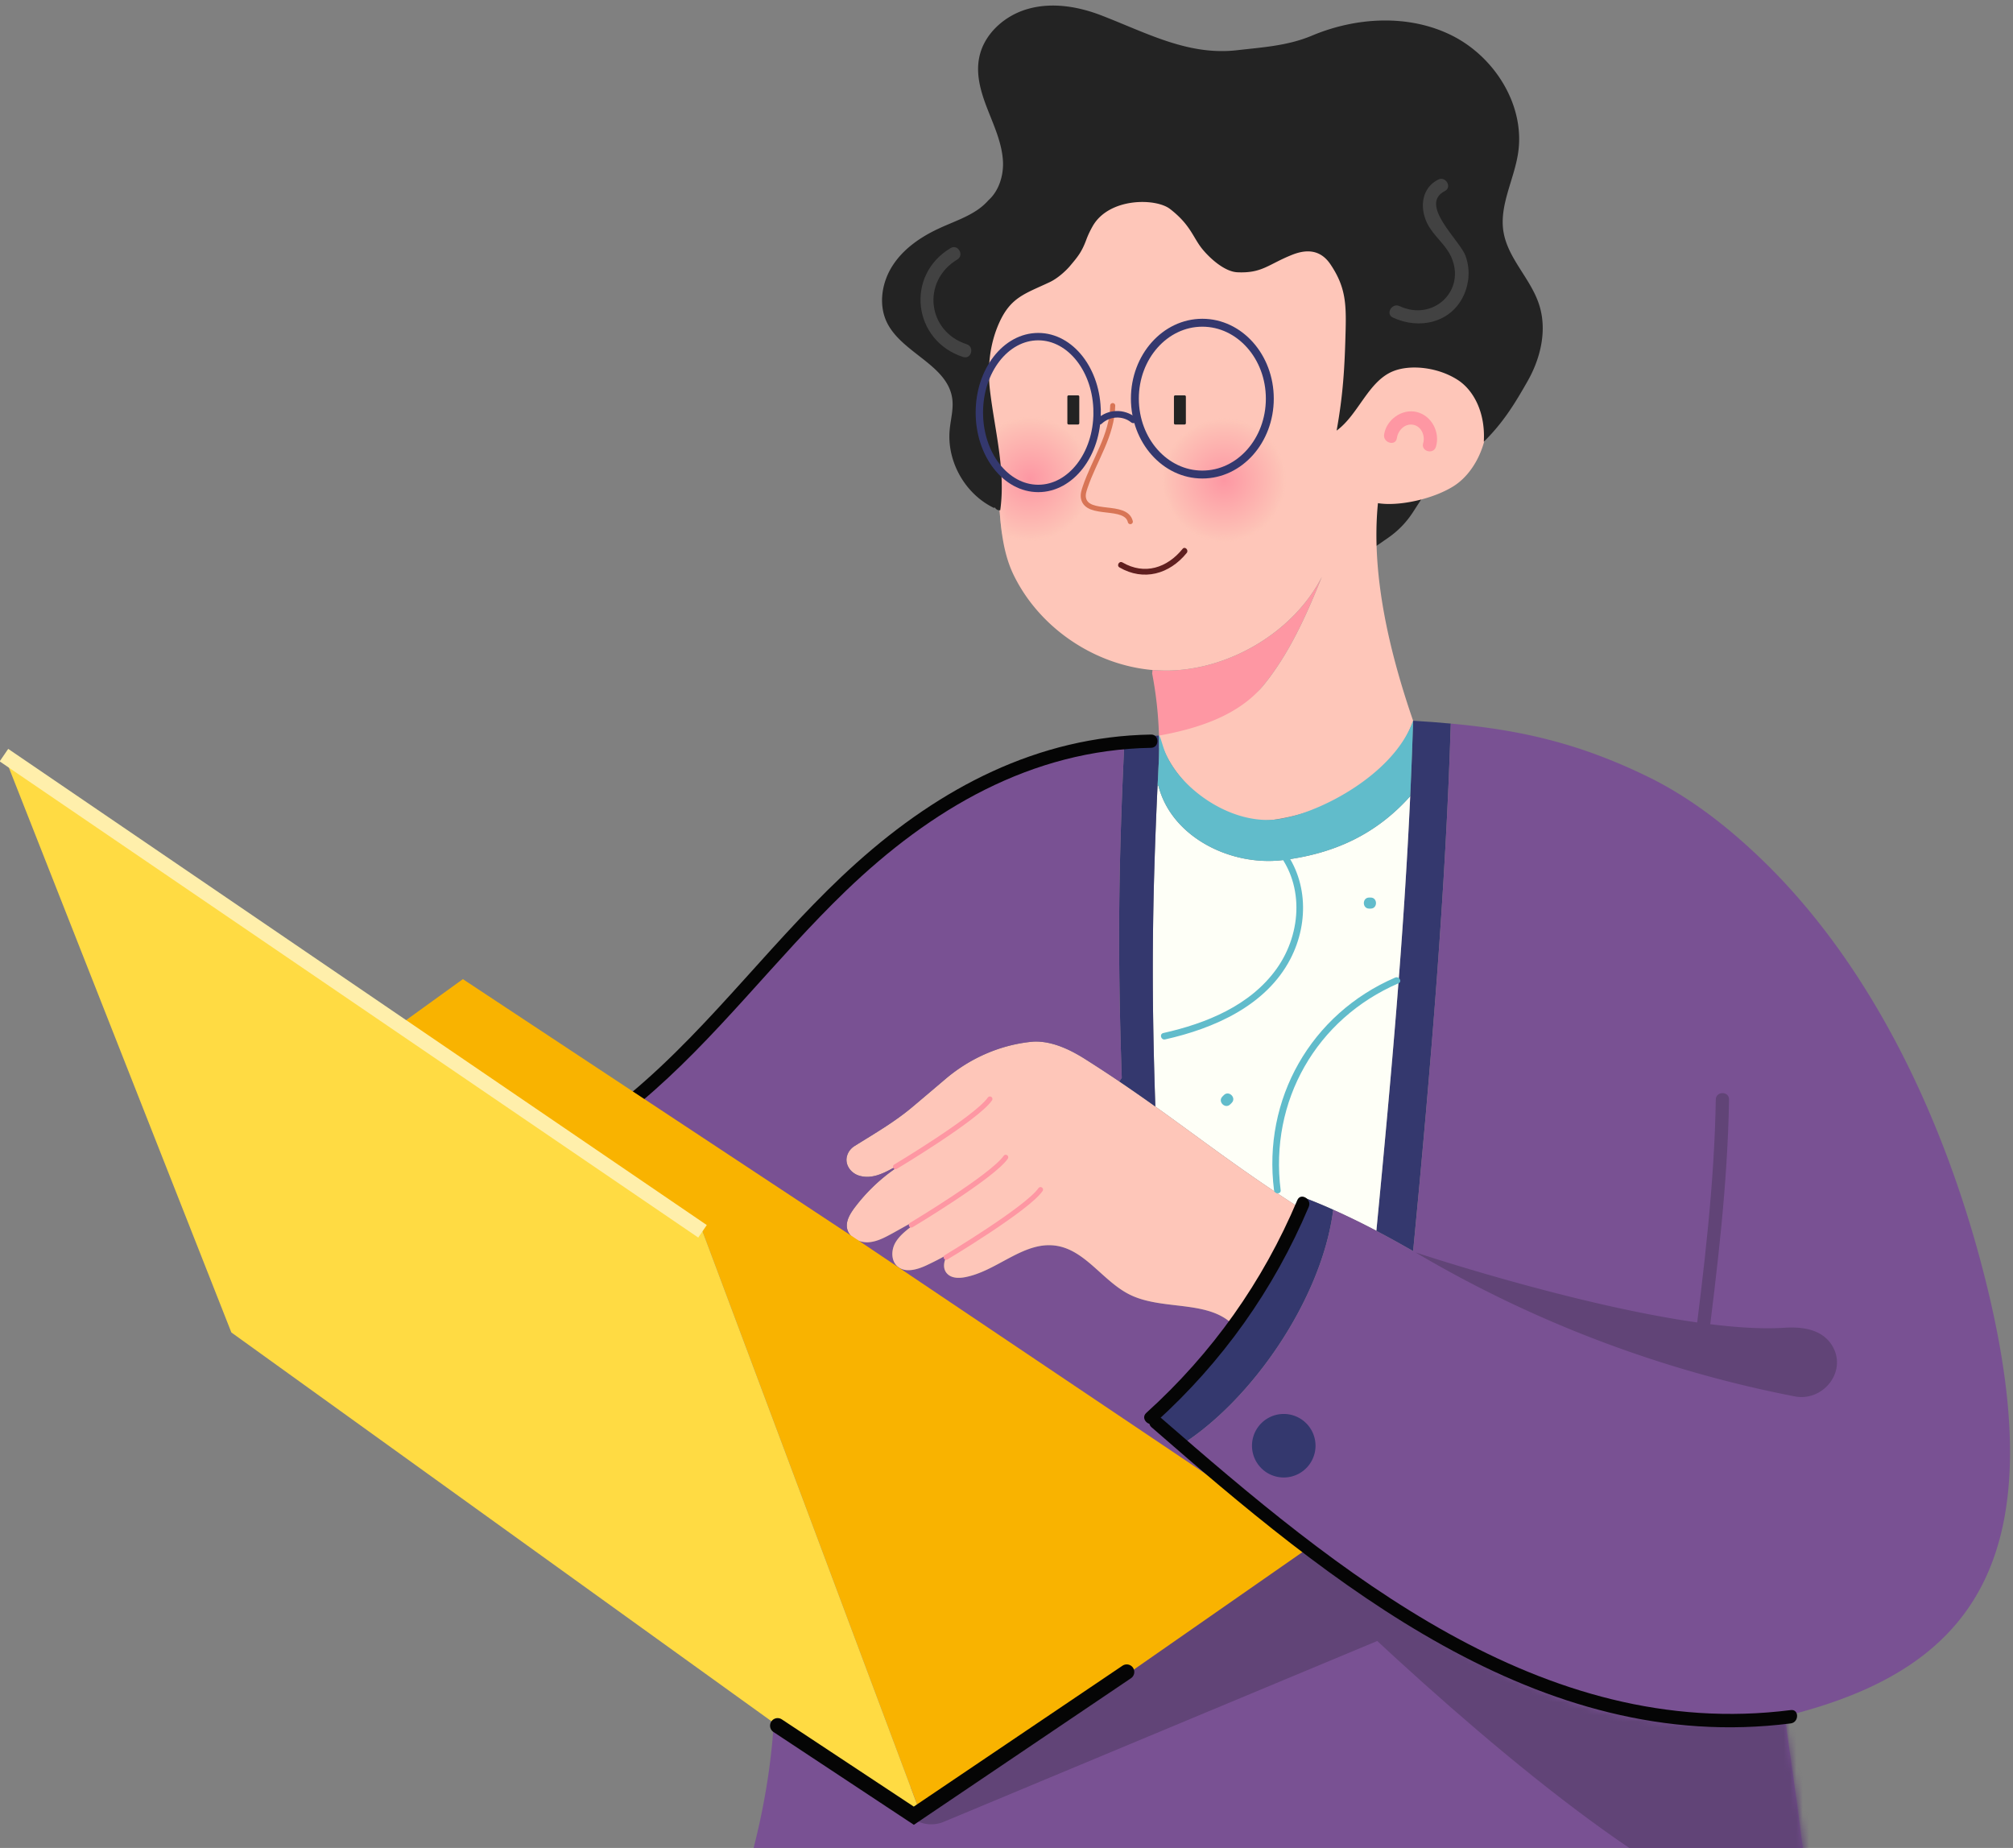 <svg xmlns="http://www.w3.org/2000/svg" xmlns:xlink="http://www.w3.org/1999/xlink" width="317" height="291" viewBox="0 0 317 291">
    <rect x="0" y="0" width="317" height="291" fill="#808080" stroke="none"/>
    <defs>
        <path id="a" d="M.34.812h167.842v105.124H.34z"/>
        <path id="c" d="M.841 10.117c0 5.393 4.37 9.763 9.762 9.763 5.377 0 9.747-4.37 9.747-9.763 0-5.392-4.37-9.747-9.747-9.747C5.211.37.841 4.725.841 10.117"/>
        <radialGradient id="d" cx="49.998%" cy="49.998%" r="50.001%" fx="49.998%" fy="49.998%" gradientTransform="matrix(1 0 0 1 0 0)">
            <stop offset="0%" stop-color="#FD97A3"/>
            <stop offset="100%" stop-color="#FDC6B8"/>
        </radialGradient>
        <path id="f" d="M.854 2.507C2.396 7.547 1.999 13.292 2.76 18.61a9.73 9.73 0 0 0 4.442 1.066c5.376 0 9.746-4.37 9.746-9.763 0-5.391-4.37-9.747-9.746-9.747a9.74 9.74 0 0 0-6.35 2.34"/>
        <radialGradient id="g" cx="39.396%" cy="50.002%" r="60.605%" fx="39.396%" fy="50.002%" gradientTransform="matrix(1 0 0 .825 0 .088)">
            <stop offset="0%" stop-color="#FD97A3"/>
            <stop offset="100%" stop-color="#FDC6B8"/>
        </radialGradient>
        <path id="i" d="M85.082.88L26.13 41.729 4.612 28.061C4.35 34.602 3.415 43.23.341 53.905c0 0 61.28 52.008 117.613 52.03h.065c16.146-.005 31.882-4.284 45.652-15.288 8.698-6.95 3.544-38.522 0-60.972-16.103 2.561-32.343 1.866-58.09-14.39-6.527-4.134-13.57-9.157-20.444-14.473l-.055.069z"/>
    </defs>
    <g fill="none" fill-rule="evenodd">
        <g transform="translate(117.386 240.584)">
            <mask id="b" fill="#fff">
                <use xlink:href="#a"/>
            </mask>
            <path fill="#795193" d="M105.582 15.285c25.745 16.255 41.987 16.951 58.09 14.39 2.601 19.24 8.696 54.022 0 60.972C101.844 140.054.34 53.905.34 53.905 3.416 43.23 4.348 34.602 4.613 28.06l21.516 13.666L85.082.881l.055-.07c6.875 5.317 13.917 10.34 20.445 14.474" mask="url(#b)"/>
        </g>
        <path fill="#232323" d="M223.802 78.65l-1.313 2.03a14.322 14.322 0 0 1-3.872 3.995l-3.698 2.561-3.48-11.627 9.046-5.305 3.317 8.346z"/>
        <path fill="#34386E" d="M222.076 125.383c.18-3.953.334-7.92.46-11.885 2.045.125 4.021.264 5.928.445-.78 25.413-3.049 53.261-5.929 83.07-1.92-1.098-3.84-2.17-5.79-3.185v-.015c2.45-25.3 4.343-46.928 5.331-68.43"/>
        <path fill="#FEFFF7" d="M222.076 125.383c-.988 21.502-2.881 43.13-5.33 68.43a118.104 118.104 0 0 0-6.792-3.312 83.45 83.45 0 0 0-4.454-1.851c-.18.557-.361 1.127-.584 1.712-9.101-5.79-15.53-10.8-22.977-16.116-.64-18.941-.5-32.093.348-50.547h.126c2.032 8.1 11.398 12.776 19.678 11.733 8.072-1.018 14.627-4.064 19.985-10.05"/>
        <path fill="#34386E" d="M204.916 190.362c.223-.585.404-1.155.585-1.712a83.45 83.45 0 0 1 4.453 1.85c-1.795 14.1-12.915 30.159-24.146 37.16a321.89 321.89 0 0 1-4.718-4.217c4.565-3.313 9.353-8.546 13.556-14.363 4.412-6.11 8.17-12.86 10.27-18.718"/>
        <path fill="#FE97A3" d="M183.637 117.687c-.181.055-.376.083-.557.111l-.556-.014c.014-.654 0-1.294-.015-1.948a60.787 60.787 0 0 0-1.071-9.784l.056-.542c.627.042 1.252.069 1.879.083 9.88.11 20.29-5.956 24.786-14.752-2.394 5.97-5.052 11.94-9.088 16.95-3.91 4.857-9.297 8.796-15.434 9.896"/>
        <path fill="#795193" d="M202.523 241.396l-.055.07-68.82-45.523.695-1.044c.64.487 1.503.751 2.31.724 1.433-.057 2.728-.78 3.98-1.462.905-.5 1.795-1.002 2.7-1.503l.237.431c-1.016.794-2.06 1.615-2.658 2.756-.585 1.155-.558 2.714.404 3.563 1.21 1.085 3.13.53 4.607-.167a50.69 50.69 0 0 0 3.325-1.711c-.696 1.07-.878 2.408.07 3.186.682.57 1.697.57 2.575.417 5.05-.904 9.24-5.678 14.32-4.982 4.703.64 7.473 5.65 11.746 7.738 5.288 2.589 12.706.654 16.575 5.107l.112.084c-4.203 5.817-8.991 11.05-13.555 14.363a321.744 321.744 0 0 0 4.717 4.217 364.06 364.06 0 0 0 16.715 13.736"/>
        <path fill="#FEC6B9" d="M232.277 60.529a7.086 7.086 0 0 0-2.296-1.907c-.904-.473-1.907-.751-2.937-.737-1.725 0-1.716-6.964-3.08-5.906-1.308 1.044-4.045-1.062-5.102.233l-2.116 5.798c-3.201 2.908.946 4.19-3.201 2.908l-1.792-2.825c3.855-3.567.985-.8 1.114-6.051.054-2.164.013-3.614-.094-5.107-.267-3.706.347-7.656-2.927-12.41-2.31-3.354-8.743-4.322-11.986-1.857-.64.486-1.28 1.112-2.087 1.182-.668.07-1.308-.264-1.893-.598-5.024-2.868-13.073-8.662-18.625-7.02-4.26 1.267-7.581 8.843-6.426 13.143-2.338-.612-2.923-.668-5.747.39-.028.014-.056.014-.084.028-3.758 1.406-6.655 6.034-8.388 9.634-4.055 8.432-1.426 12.315.407 16.273 3.496 7.553.981 17.292 4.585 24.793 4.023 8.321 12.679 14.21 21.892 15.016.626.042 1.252.07 1.88.084 9.88.112 20.29-5.956 24.785-14.753-2.393 5.97-5.052 11.941-9.088 16.951-3.91 4.857-10.424 6.945-16.562 8.045 1.893 7.542 10.425 14.418 18.162 13.235 9.437-1.434 18.677-6.708 21.864-15.573-3.688-10.689-6.666-23.02-5.539-34.264 3.229.529 8.613-.608 11.897-2.668 3.285-2.059 5.319-6.518 5.263-10.387-.028-2.018-.626-4.064-1.879-5.65M149.248 197.53a50.285 50.285 0 0 1-3.326 1.711c-1.475.696-3.396 1.253-4.607.167-.96-.849-.987-2.407-.403-3.563.598-1.142 1.642-1.962 2.658-2.755l-.237-.432c-.904.5-1.796 1.002-2.7 1.503-1.253.682-2.547 1.406-3.98 1.462a3.702 3.702 0 0 1-2.31-.724c-.473-.376-.836-.863-.946-1.462-.223-1.141.445-2.254 1.127-3.186a27.93 27.93 0 0 1 6.597-6.333l-.098-.195c-.083.042-.168.098-.25.14-1.698.931-3.55 1.878-5.525 1.252-1.308-.417-2.227-1.74-1.866-3.062.195-.724.654-1.252 1.239-1.614 3.118-1.948 6.305-3.786 9.116-6.165 1.753-1.476 3.507-2.965 5.26-4.453 3.758-3.16 8.35-5.206 13.236-5.749.306-.027.57-.055.765-.055 3.02-.042 5.943 1.531 7.919 2.783a223.903 223.903 0 0 1 5.344 3.493c1.99 1.35 3.869 2.658 5.678 3.952 7.446 5.317 13.875 10.327 22.977 16.117-2.1 5.859-5.858 12.609-10.27 18.718l-.112-.083c-3.869-4.454-11.287-2.519-16.575-5.108-4.273-2.087-7.042-7.098-11.746-7.738-5.08-.696-9.27 4.078-14.32 4.982-.877.154-1.894.154-2.576-.417-.946-.779-.765-2.115-.069-3.187"/>
        <path fill="#34386E" d="M182.51 115.836c.014.654.027 1.295.014 1.949a48.04 48.04 0 0 1-.098 3.144c-.042.933-.083 1.865-.139 2.77-.85 18.454-.988 31.605-.348 50.547a273.747 273.747 0 0 0-5.678-3.953l.39-.57c-.682-20.07-.515-33.596.444-53.568a44.96 44.96 0 0 1 4.733-.292l.681-.027z"/>
        <path fill="#795193" d="M176.651 169.723l-.39.57a224.056 224.056 0 0 0-5.344-3.493c-1.976-1.252-4.9-2.825-7.92-2.784-.194 0-.458.03-.765.056-4.885.543-9.477 2.59-13.235 5.748-1.753 1.49-3.507 2.978-5.26 4.454-2.812 2.38-5.998 4.217-9.116 6.165-.585.362-1.044.89-1.239 1.614-.362 1.322.558 2.644 1.866 3.062 1.976.626 3.827-.32 5.525-1.253.082-.041.166-.097.25-.139l.098.195a27.944 27.944 0 0 0-6.597 6.332c-.681.933-1.35 2.046-1.127 3.188.111.598.473 1.085.946 1.46l-.696 1.044-34.333-22.699.277-.417c14.433-11.412 16.673-18.037 29.978-30.826 13.25-12.734 29.463-23.965 47.527-25.845-.96 19.972-1.127 33.499-.445 53.568"/>
        <path fill="#232323" d="M186.542 66.848h-1.467a.206.206 0 0 1-.206-.206v-4.18c0-.114.092-.207.206-.207h1.467c.112 0 .205.093.205.207v4.18a.207.207 0 0 1-.205.206M169.757 66.848h-1.466a.206.206 0 0 1-.206-.206v-4.18c0-.114.092-.207.206-.207h1.466c.114 0 .206.093.206.207v4.18a.206.206 0 0 1-.206.206"/>
        <g transform="translate(182.173 65.484)">
            <mask id="e" fill="#fff">
                <use xlink:href="#c"/>
            </mask>
            <path fill="url(#d)" d="M.841 10.117c0 5.393 4.37 9.763 9.762 9.763 5.377 0 9.747-4.37 9.747-9.763 0-5.392-4.37-9.747-9.747-9.747C5.211.37.841 4.725.841 10.117" mask="url(#e)"/>
        </g>
        <path fill="#61BCCB" d="M222.535 113.497a860.786 860.786 0 0 1-.458 11.885c-5.36 5.985-11.914 9.033-19.986 10.05-8.28 1.043-17.647-3.634-19.678-11.733h-.126c.056-.905.098-1.837.14-2.77.07-1.058.097-2.101.097-3.145l-.015-1.948c.181-.028.49 1.35.922 2.482 2.116 5.516 9.894 11.38 17.24 10.753 6.078-.52 18.677-6.708 21.864-15.574"/>
        <g transform="translate(155.032 65.484)">
            <mask id="h" fill="#fff">
                <use xlink:href="#f"/>
            </mask>
            <path fill="url(#g)" d="M.854 2.507C2.396 7.547 1.999 13.292 2.76 18.61a9.73 9.73 0 0 0 4.442 1.066c5.376 0 9.746-4.37 9.746-9.763 0-5.391-4.37-9.747-9.746-9.747a9.74 9.74 0 0 0-6.35 2.34" mask="url(#h)"/>
        </g>
        <g>
            <path fill="#232323" d="M156.666 79.902l-.14.084c-4.536-2.172-7.445-7.321-6.972-12.318.153-1.642.627-3.27.404-4.885-.723-5.33-7.92-7.167-10.285-11.996-1.378-2.84-.807-6.36.919-9.005 1.725-2.658 4.453-4.508 7.32-5.83 2.06-.96 4.245-1.67 6.109-2.965a9.252 9.252 0 0 0 1.656-1.475c1.615-1.447 2.366-3.84 2.269-6.068-.139-2.797-1.322-5.414-2.338-8.002-1.03-2.602-1.935-5.4-1.447-8.156.654-3.855 4.021-6.875 7.793-7.905 3.772-1.043 7.836-.362 11.481 1.044 7.21 2.784 13.68 6.36 21.364 5.484 4.12-.473 7.974-.696 11.801-2.297 6.987-2.936 15.268-3.41 22.058-.013 6.778 3.395 11.566 11.078 10.397 18.565-.64 4.161-2.965 8.17-2.297 12.316.683 4.203 4.245 7.349 5.58 11.385 1.338 3.98.321 8.447-1.752 12.107-2.074 3.66-3.916 6.638-6.922 9.588h-.001c.275-4.65-1.638-8.129-4.074-9.712-3.155-2.053-7.536-2.49-10.24-1.378-3.91 1.607-5.442 6.847-8.865 9.338 1.001-5.553 1.268-9.715 1.419-15.829.103-4.212-.025-6.844-2.378-10.337-1.683-2.52-4.029-2.324-6.058-1.512-3.747 1.497-4.707 2.927-8.613 2.745-1.976-.091-4.26-2.122-5.514-3.653-1.477-1.807-1.83-3.807-5.098-6.32-2.261-1.74-9.626-1.798-12.184 2.736-.38.673-.716 1.366-.979 2.076-.733 1.985-1.363 2.726-2.61 4.204-.385.459-1.71 1.827-3.188 2.522-3.891 1.832-6.118 2.357-7.94 6.41-1.482 3.305-1.865 6.981-1.448 10.578.726 6.247 2.503 12.607 1.622 18.905-.334.084-.696-.125-.85-.431"/>
            <path fill="#601F1F" d="M176.295 89.357c3.812 2.209 7.88 1.048 10.582-2.279.368-.453-.276-1.105-.647-.648-2.433 2.997-5.97 4.167-9.472 2.136-.512-.295-.973.495-.463.791"/>
            <path stroke="#D87556" stroke-linecap="round" stroke-width=".795" d="M175.226 63.868c-.077 4.696-2.895 8.566-4.343 12.85-.19.563-.382 1.16-.261 1.742.605 2.91 6.67.796 7.378 3.683"/>
            <path stroke="#34386E" stroke-width="1.247" d="M199.966 62.774c0 6.601-4.757 11.953-10.625 11.953s-10.625-5.352-10.625-11.953c0-6.601 4.757-11.953 10.625-11.953s10.625 5.352 10.625 11.953z"/>
            <path stroke="#34386E" stroke-width="1.165" d="M172.77 64.963c0 6.601-4.151 11.953-9.272 11.953-5.12 0-9.273-5.352-9.273-11.953 0-6.602 4.152-11.954 9.273-11.954 5.12 0 9.271 5.352 9.271 11.954z"/>
            <path fill="#34386E" d="M173.513 66.707c1.261-1.18 3.253-1.293 4.612-.2.518.417 1.261-.318.738-.738-1.81-1.455-4.38-1.397-6.088.2-.49.46.247 1.197.738.738"/>
            <path fill="#FE97A3" d="M219.976 68.987c.178-1.216 1.24-2.337 2.568-2.097 1.303.237 1.917 1.743 1.57 2.903-.385 1.29 1.63 1.84 2.013.556.68-2.275-.664-4.898-3.029-5.47-2.332-.566-4.794 1.227-5.134 3.553-.193 1.314 1.818 1.882 2.012.555"/>
            <path fill="#424242" d="M226.47 28.284c-2.6 1.327-2.938 4.36-1.738 6.85.954 1.983 2.89 3.3 3.793 5.31 2.397 5.34-2.846 10.226-8.12 7.761-1.21-.565-2.27 1.234-1.054 1.803 4.145 1.936 9.21.849 11.193-3.596.873-1.957.973-4.17.217-6.18-.908-2.416-7.38-8.032-3.238-10.144 1.197-.612.142-2.413-1.053-1.804M149.692 39.068c-7.176 4.29-5.943 14.593 1.985 17.152 1.28.412 1.828-1.601.554-2.014-6.25-2.018-7.096-9.98-1.486-13.335 1.152-.69.103-2.495-1.053-1.803"/>
            <path fill="#61BCCB" d="M183.475 163.678c7.69-1.72 15.897-5.304 19.724-12.657 3.082-5.922 2.72-13.264-1.882-18.245-.458-.493-1.193.245-.739.738 4.87 5.27 4.512 13.339.473 19.016-4.144 5.822-11.123 8.637-17.854 10.141-.655.147-.378 1.153.278 1.007M201.672 187.417c-1.771-14.027 5.591-26.978 18.566-32.579.615-.266.084-1.165-.527-.9-13.279 5.73-20.896 19.13-19.082 33.479.082.657 1.127.666 1.043 0M215.614 143.078h.232c1.12 0 1.121-1.739 0-1.739h-.232c-1.12 0-1.121 1.74 0 1.74M193.73 173.905l.232-.232c.793-.793-.438-2.023-1.23-1.23l-.232.232c-.793.793.437 2.023 1.23 1.23"/>
            <path fill="#795193" d="M222.535 197.014c2.88-29.81 5.15-57.658 5.928-83.071 11.107 1.015 20.279 3.13 30.967 8.336 6.68 3.243 12.609 7.877 17.966 13.027 17.3 16.659 28.476 40.554 34.626 63.768 12.415 46.887-1.739 63.99-30.965 71.186-16.103 2.561-32.344 1.865-58.09-14.39-6.528-4.134-13.57-9.157-20.444-14.474a362.446 362.446 0 0 1-16.715-13.736c11.231-7 22.35-23.06 24.146-37.159a117.53 117.53 0 0 1 6.792 3.312v.014a168.573 168.573 0 0 1 5.79 3.187"/>
            <path fill="#34386E" d="M207.163 227.659a5.002 5.002 0 1 1-10.004 0 5.002 5.002 0 0 1 10.004 0"/>
        </g>
        <g transform="translate(117.386 240.584)">
            <mask id="j" fill="#fff">
                <use xlink:href="#i"/>
            </mask>
            <path fill="#614477" d="M68.422-12.925s79.085 84.713 103.473 74.973c16.476-6.581 31.175-25.517 31.175-25.517L159.928-3.044l-91.506-9.88z" mask="url(#j)"/>
        </g>
        <g>
            <path fill="#614477" d="M268.756 213.039c1.68-13.238 3.307-26.541 3.528-39.898.023-1.344-2.064-1.344-2.087 0-.22 13.357-1.85 26.66-3.53 39.898-.167 1.33 1.922 1.317 2.089 0"/>
            <path fill="#614477" d="M282.616 219.888a187.694 187.694 0 0 1-59.715-22.675s39.336 13.105 58.156 11.867c4.379-.288 6.591 1.143 7.627 3.103 2.095 3.966-1.664 8.56-6.068 7.705"/>
            <path fill="#050505" d="M204.298 188.984c-5.445 12.89-13.409 24.123-23.789 33.511-.998.904.482 2.377 1.477 1.477 10.506-9.504 18.6-20.881 24.114-33.934.517-1.223-1.28-2.289-1.802-1.054"/>
            <path fill="#614477" d="M122.535 269.46a175.53 175.53 0 0 1 19.774 12.626l60.214-40.69 20.444 14.474-74.343 31.009a5.123 5.123 0 0 1-5.169-.724l-20.92-16.696z"/>
            <path stroke="#FE97A3" stroke-linecap="round" stroke-width=".795" d="M141.023 183.723s12.776-7.65 14.864-10.665M143.515 192.904s12.775-7.65 14.863-10.665M148.994 197.99s12.776-7.649 14.864-10.665"/>
            <path fill="#050505" d="M181.259 115.671c-17.913.305-33.23 8.43-46.36 20.192-12.632 11.311-22.547 25.401-35.55 36.268-1.031.863.452 2.332 1.476 1.477 11.898-9.943 21.246-22.618 32.412-33.357 13.32-12.808 29.148-22.17 48.022-22.491 1.342-.024 1.346-2.111 0-2.089"/>
        </g>
        <g>
            <path fill="#F9B300" d="M62.93 161.378l47.699 32.517 34.548 92.264 61.016-42.505v-.58l-71.435-48.02-36.253-23.943-25.613-16.926z"/>
            <path fill="#FFDB43" d="M36.433 209.823l86.024 61.92 22.72 14.416-34.549-92.265-47.7-32.515L.62 118.909z"/>
            <g stroke-width="2.384">
                <path stroke="#050505" stroke-linecap="round" d="M122.458 271.743l21.446 14.178 33.53-22.635"/>
                <path stroke="#FFEFAB" d="M.62 118.91l110.009 74.985"/>
            </g>
        </g>
        <path fill="#050505" d="M181.342 224.756c28.088 24.464 60.881 51.692 100.665 46.631 1.315-.167 1.333-2.27 0-2.101-39.247 4.993-71.49-21.89-99.187-46.016-1.013-.881-2.496.6-1.478 1.486"/>
    </g>
</svg>
